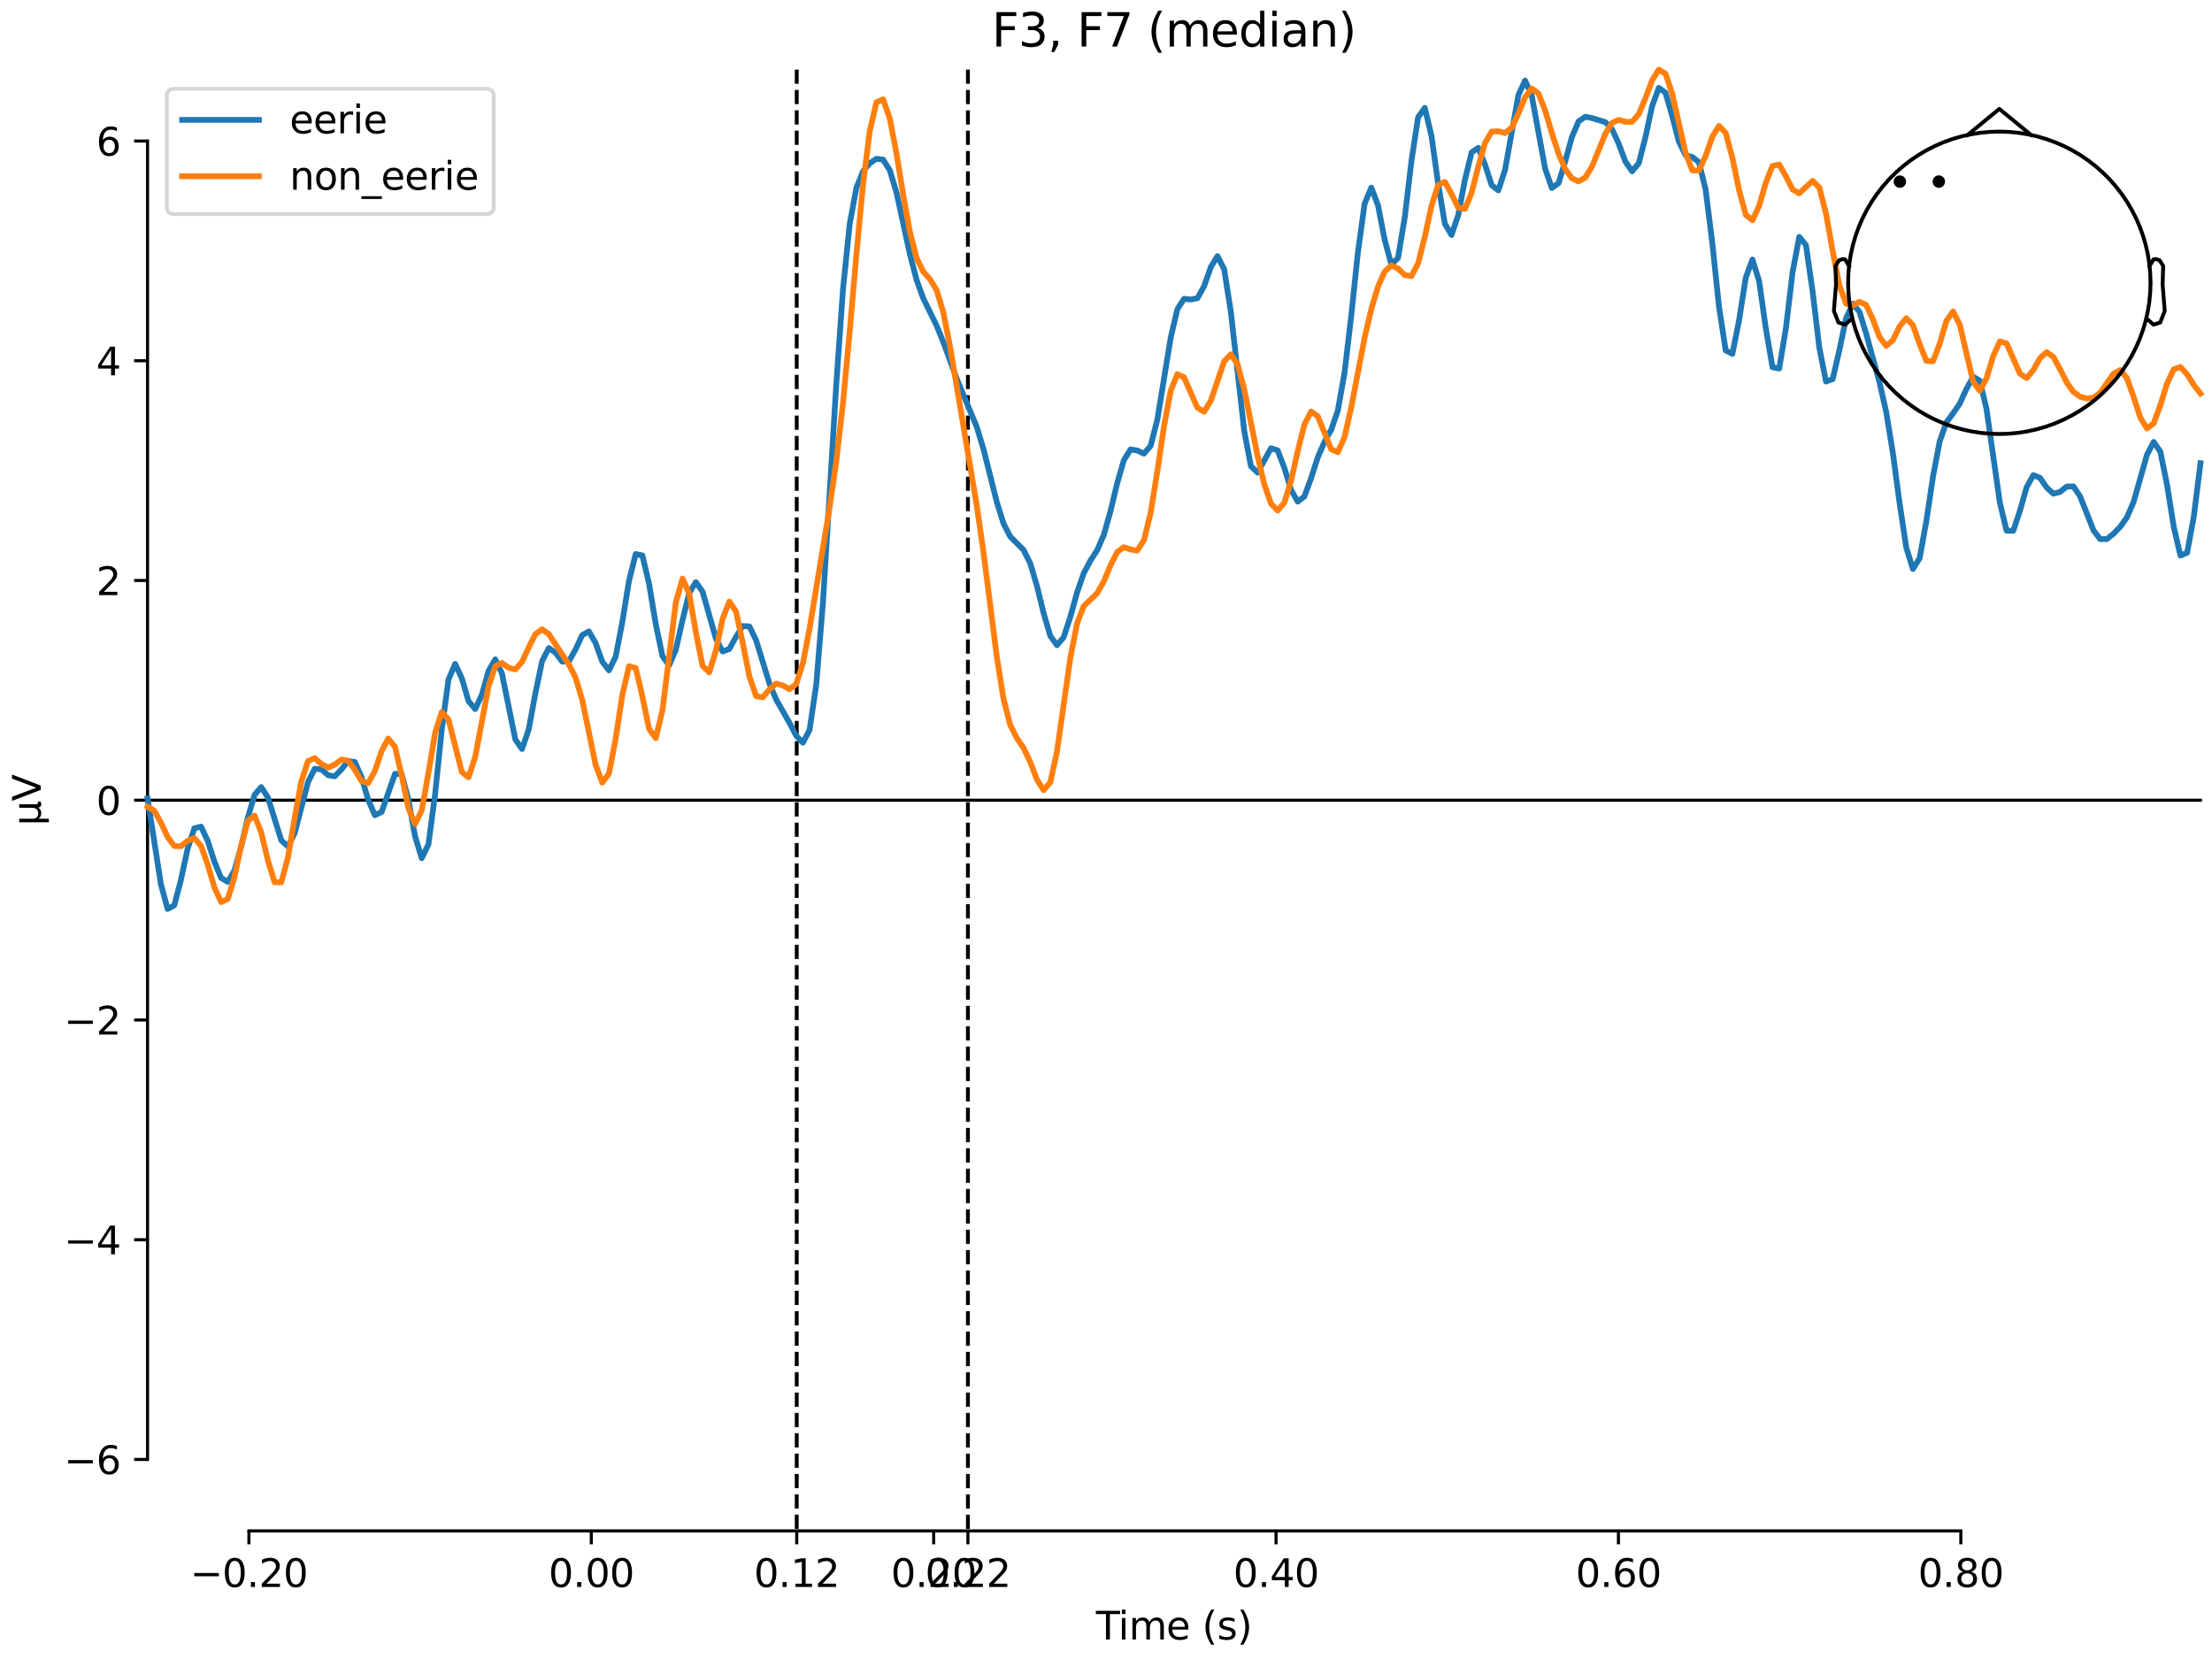 <?xml version="1.0" encoding="utf-8" standalone="no"?>
<!DOCTYPE svg PUBLIC "-//W3C//DTD SVG 1.1//EN"
  "http://www.w3.org/Graphics/SVG/1.1/DTD/svg11.dtd">
<svg xmlns:xlink="http://www.w3.org/1999/xlink" width="576pt" height="432pt" viewBox="0 0 576 432" xmlns="http://www.w3.org/2000/svg" version="1.1">
 <defs>
  <style type="text/css">*{stroke-linejoin: round; stroke-linecap: butt}</style>
 </defs>
 <g id="figure_1">
  <g id="patch_1">
   <path d="M 0 432 
L 576 432 
L 576 0 
L 0 0 
z
" style="fill: #ffffff"/>
  </g>
  <g id="axes_1">
   <g id="patch_2">
    <path d="M 38.421 398.644 
L 573 398.644 
L 573 18.118 
L 38.421 18.118 
L 38.421 398.644 
z
" style="fill: none; opacity: 0"/>
   </g>
   <g id="patch_3">
    <path d="M 38.421 380.039 
L 38.421 36.723 
" style="fill: none; stroke: #000000; stroke-width: 0.8; stroke-linejoin: miter; stroke-linecap: square"/>
   </g>
   <g id="LineCollection_1">
    <path d="M 207.466 18.118 
L 207.466 398.644 
" clip-path="url(#p37c065447e)" style="fill: none; stroke-dasharray: 3.7,1.6; stroke-dashoffset: 0; stroke: #000000"/>
    <path d="M 252.043 18.118 
L 252.043 398.644 
" clip-path="url(#p37c065447e)" style="fill: none; stroke-dasharray: 3.7,1.6; stroke-dashoffset: 0; stroke: #000000"/>
   </g>
   <g id="matplotlib.axis_1">
    <g id="xtick_1">
     <g id="line2d_1">
      <defs>
       <path id="mc65ab3ef5a" d="M 0 0 
L 0 3.5 
" style="stroke: #000000; stroke-width: 0.8"/>
      </defs>
      <g>
       <use xlink:href="#mc65ab3ef5a" x="64.819" y="398.644" style="stroke: #000000; stroke-width: 0.8"/>
      </g>
     </g>
     <g id="text_1">
      <!-- −0.20 -->
      <g transform="translate(49.496 413.242) scale(0.1 -0.1)">
       <defs>
        <path id="DejaVuSans-2212" d="M 678 2272 
L 4684 2272 
L 4684 1741 
L 678 1741 
L 678 2272 
z
" transform="scale(0.016)"/>
        <path id="DejaVuSans-30" d="M 2034 4250 
Q 1547 4250 1301 3770 
Q 1056 3291 1056 2328 
Q 1056 1369 1301 889 
Q 1547 409 2034 409 
Q 2525 409 2770 889 
Q 3016 1369 3016 2328 
Q 3016 3291 2770 3770 
Q 2525 4250 2034 4250 
z
M 2034 4750 
Q 2819 4750 3233 4129 
Q 3647 3509 3647 2328 
Q 3647 1150 3233 529 
Q 2819 -91 2034 -91 
Q 1250 -91 836 529 
Q 422 1150 422 2328 
Q 422 3509 836 4129 
Q 1250 4750 2034 4750 
z
" transform="scale(0.016)"/>
        <path id="DejaVuSans-2e" d="M 684 794 
L 1344 794 
L 1344 0 
L 684 0 
L 684 794 
z
" transform="scale(0.016)"/>
        <path id="DejaVuSans-32" d="M 1228 531 
L 3431 531 
L 3431 0 
L 469 0 
L 469 531 
Q 828 903 1448 1529 
Q 2069 2156 2228 2338 
Q 2531 2678 2651 2914 
Q 2772 3150 2772 3378 
Q 2772 3750 2511 3984 
Q 2250 4219 1831 4219 
Q 1534 4219 1204 4116 
Q 875 4013 500 3803 
L 500 4441 
Q 881 4594 1212 4672 
Q 1544 4750 1819 4750 
Q 2544 4750 2975 4387 
Q 3406 4025 3406 3419 
Q 3406 3131 3298 2873 
Q 3191 2616 2906 2266 
Q 2828 2175 2409 1742 
Q 1991 1309 1228 531 
z
" transform="scale(0.016)"/>
       </defs>
       <use xlink:href="#DejaVuSans-2212"/>
       <use xlink:href="#DejaVuSans-30" transform="translate(83.789 0)"/>
       <use xlink:href="#DejaVuSans-2e" transform="translate(147.412 0)"/>
       <use xlink:href="#DejaVuSans-32" transform="translate(179.199 0)"/>
       <use xlink:href="#DejaVuSans-30" transform="translate(242.822 0)"/>
      </g>
     </g>
    </g>
    <g id="xtick_2">
     <g id="line2d_2">
      <g>
       <use xlink:href="#mc65ab3ef5a" x="153.973" y="398.644" style="stroke: #000000; stroke-width: 0.8"/>
      </g>
     </g>
     <g id="text_2">
      <!-- 0.00 -->
      <g transform="translate(142.84 413.242) scale(0.1 -0.1)">
       <use xlink:href="#DejaVuSans-30"/>
       <use xlink:href="#DejaVuSans-2e" transform="translate(63.623 0)"/>
       <use xlink:href="#DejaVuSans-30" transform="translate(95.41 0)"/>
       <use xlink:href="#DejaVuSans-30" transform="translate(159.033 0)"/>
      </g>
     </g>
    </g>
    <g id="xtick_3">
     <g id="line2d_3">
      <g>
       <use xlink:href="#mc65ab3ef5a" x="207.466" y="398.644" style="stroke: #000000; stroke-width: 0.8"/>
      </g>
     </g>
     <g id="text_3">
      <!-- 0.12 -->
      <g transform="translate(196.333 413.242) scale(0.1 -0.1)">
       <defs>
        <path id="DejaVuSans-31" d="M 794 531 
L 1825 531 
L 1825 4091 
L 703 3866 
L 703 4441 
L 1819 4666 
L 2450 4666 
L 2450 531 
L 3481 531 
L 3481 0 
L 794 0 
L 794 531 
z
" transform="scale(0.016)"/>
       </defs>
       <use xlink:href="#DejaVuSans-30"/>
       <use xlink:href="#DejaVuSans-2e" transform="translate(63.623 0)"/>
       <use xlink:href="#DejaVuSans-31" transform="translate(95.41 0)"/>
       <use xlink:href="#DejaVuSans-32" transform="translate(159.033 0)"/>
      </g>
     </g>
    </g>
    <g id="xtick_4">
     <g id="line2d_4">
      <g>
       <use xlink:href="#mc65ab3ef5a" x="243.128" y="398.644" style="stroke: #000000; stroke-width: 0.8"/>
      </g>
     </g>
     <g id="text_4">
      <!-- 0.20 -->
      <g transform="translate(231.995 413.242) scale(0.1 -0.1)">
       <use xlink:href="#DejaVuSans-30"/>
       <use xlink:href="#DejaVuSans-2e" transform="translate(63.623 0)"/>
       <use xlink:href="#DejaVuSans-32" transform="translate(95.41 0)"/>
       <use xlink:href="#DejaVuSans-30" transform="translate(159.033 0)"/>
      </g>
     </g>
    </g>
    <g id="xtick_5">
     <g id="line2d_5">
      <g>
       <use xlink:href="#mc65ab3ef5a" x="252.043" y="398.644" style="stroke: #000000; stroke-width: 0.8"/>
      </g>
     </g>
     <g id="text_5">
      <!-- 0.22 -->
      <g transform="translate(240.91 413.242) scale(0.1 -0.1)">
       <use xlink:href="#DejaVuSans-30"/>
       <use xlink:href="#DejaVuSans-2e" transform="translate(63.623 0)"/>
       <use xlink:href="#DejaVuSans-32" transform="translate(95.41 0)"/>
       <use xlink:href="#DejaVuSans-32" transform="translate(159.033 0)"/>
      </g>
     </g>
    </g>
    <g id="xtick_6">
     <g id="line2d_6">
      <g>
       <use xlink:href="#mc65ab3ef5a" x="332.282" y="398.644" style="stroke: #000000; stroke-width: 0.8"/>
      </g>
     </g>
     <g id="text_6">
      <!-- 0.40 -->
      <g transform="translate(321.15 413.242) scale(0.1 -0.1)">
       <defs>
        <path id="DejaVuSans-34" d="M 2419 4116 
L 825 1625 
L 2419 1625 
L 2419 4116 
z
M 2253 4666 
L 3047 4666 
L 3047 1625 
L 3713 1625 
L 3713 1100 
L 3047 1100 
L 3047 0 
L 2419 0 
L 2419 1100 
L 313 1100 
L 313 1709 
L 2253 4666 
z
" transform="scale(0.016)"/>
       </defs>
       <use xlink:href="#DejaVuSans-30"/>
       <use xlink:href="#DejaVuSans-2e" transform="translate(63.623 0)"/>
       <use xlink:href="#DejaVuSans-34" transform="translate(95.41 0)"/>
       <use xlink:href="#DejaVuSans-30" transform="translate(159.033 0)"/>
      </g>
     </g>
    </g>
    <g id="xtick_7">
     <g id="line2d_7">
      <g>
       <use xlink:href="#mc65ab3ef5a" x="421.437" y="398.644" style="stroke: #000000; stroke-width: 0.8"/>
      </g>
     </g>
     <g id="text_7">
      <!-- 0.60 -->
      <g transform="translate(410.304 413.242) scale(0.1 -0.1)">
       <defs>
        <path id="DejaVuSans-36" d="M 2113 2584 
Q 1688 2584 1439 2293 
Q 1191 2003 1191 1497 
Q 1191 994 1439 701 
Q 1688 409 2113 409 
Q 2538 409 2786 701 
Q 3034 994 3034 1497 
Q 3034 2003 2786 2293 
Q 2538 2584 2113 2584 
z
M 3366 4563 
L 3366 3988 
Q 3128 4100 2886 4159 
Q 2644 4219 2406 4219 
Q 1781 4219 1451 3797 
Q 1122 3375 1075 2522 
Q 1259 2794 1537 2939 
Q 1816 3084 2150 3084 
Q 2853 3084 3261 2657 
Q 3669 2231 3669 1497 
Q 3669 778 3244 343 
Q 2819 -91 2113 -91 
Q 1303 -91 875 529 
Q 447 1150 447 2328 
Q 447 3434 972 4092 
Q 1497 4750 2381 4750 
Q 2619 4750 2861 4703 
Q 3103 4656 3366 4563 
z
" transform="scale(0.016)"/>
       </defs>
       <use xlink:href="#DejaVuSans-30"/>
       <use xlink:href="#DejaVuSans-2e" transform="translate(63.623 0)"/>
       <use xlink:href="#DejaVuSans-36" transform="translate(95.41 0)"/>
       <use xlink:href="#DejaVuSans-30" transform="translate(159.033 0)"/>
      </g>
     </g>
    </g>
    <g id="xtick_8">
     <g id="line2d_8">
      <g>
       <use xlink:href="#mc65ab3ef5a" x="510.592" y="398.644" style="stroke: #000000; stroke-width: 0.8"/>
      </g>
     </g>
     <g id="text_8">
      <!-- 0.80 -->
      <g transform="translate(499.459 413.242) scale(0.1 -0.1)">
       <defs>
        <path id="DejaVuSans-38" d="M 2034 2216 
Q 1584 2216 1326 1975 
Q 1069 1734 1069 1313 
Q 1069 891 1326 650 
Q 1584 409 2034 409 
Q 2484 409 2743 651 
Q 3003 894 3003 1313 
Q 3003 1734 2745 1975 
Q 2488 2216 2034 2216 
z
M 1403 2484 
Q 997 2584 770 2862 
Q 544 3141 544 3541 
Q 544 4100 942 4425 
Q 1341 4750 2034 4750 
Q 2731 4750 3128 4425 
Q 3525 4100 3525 3541 
Q 3525 3141 3298 2862 
Q 3072 2584 2669 2484 
Q 3125 2378 3379 2068 
Q 3634 1759 3634 1313 
Q 3634 634 3220 271 
Q 2806 -91 2034 -91 
Q 1263 -91 848 271 
Q 434 634 434 1313 
Q 434 1759 690 2068 
Q 947 2378 1403 2484 
z
M 1172 3481 
Q 1172 3119 1398 2916 
Q 1625 2713 2034 2713 
Q 2441 2713 2670 2916 
Q 2900 3119 2900 3481 
Q 2900 3844 2670 4047 
Q 2441 4250 2034 4250 
Q 1625 4250 1398 4047 
Q 1172 3844 1172 3481 
z
" transform="scale(0.016)"/>
       </defs>
       <use xlink:href="#DejaVuSans-30"/>
       <use xlink:href="#DejaVuSans-2e" transform="translate(63.623 0)"/>
       <use xlink:href="#DejaVuSans-38" transform="translate(95.41 0)"/>
       <use xlink:href="#DejaVuSans-30" transform="translate(159.033 0)"/>
      </g>
     </g>
    </g>
    <g id="text_9">
     <!-- Time (s) -->
     <g transform="translate(285.381 426.92) scale(0.1 -0.1)">
      <defs>
       <path id="DejaVuSans-54" d="M -19 4666 
L 3928 4666 
L 3928 4134 
L 2272 4134 
L 2272 0 
L 1638 0 
L 1638 4134 
L -19 4134 
L -19 4666 
z
" transform="scale(0.016)"/>
       <path id="DejaVuSans-69" d="M 603 3500 
L 1178 3500 
L 1178 0 
L 603 0 
L 603 3500 
z
M 603 4863 
L 1178 4863 
L 1178 4134 
L 603 4134 
L 603 4863 
z
" transform="scale(0.016)"/>
       <path id="DejaVuSans-6d" d="M 3328 2828 
Q 3544 3216 3844 3400 
Q 4144 3584 4550 3584 
Q 5097 3584 5394 3201 
Q 5691 2819 5691 2113 
L 5691 0 
L 5113 0 
L 5113 2094 
Q 5113 2597 4934 2840 
Q 4756 3084 4391 3084 
Q 3944 3084 3684 2787 
Q 3425 2491 3425 1978 
L 3425 0 
L 2847 0 
L 2847 2094 
Q 2847 2600 2669 2842 
Q 2491 3084 2119 3084 
Q 1678 3084 1418 2786 
Q 1159 2488 1159 1978 
L 1159 0 
L 581 0 
L 581 3500 
L 1159 3500 
L 1159 2956 
Q 1356 3278 1631 3431 
Q 1906 3584 2284 3584 
Q 2666 3584 2933 3390 
Q 3200 3197 3328 2828 
z
" transform="scale(0.016)"/>
       <path id="DejaVuSans-65" d="M 3597 1894 
L 3597 1613 
L 953 1613 
Q 991 1019 1311 708 
Q 1631 397 2203 397 
Q 2534 397 2845 478 
Q 3156 559 3463 722 
L 3463 178 
Q 3153 47 2828 -22 
Q 2503 -91 2169 -91 
Q 1331 -91 842 396 
Q 353 884 353 1716 
Q 353 2575 817 3079 
Q 1281 3584 2069 3584 
Q 2775 3584 3186 3129 
Q 3597 2675 3597 1894 
z
M 3022 2063 
Q 3016 2534 2758 2815 
Q 2500 3097 2075 3097 
Q 1594 3097 1305 2825 
Q 1016 2553 972 2059 
L 3022 2063 
z
" transform="scale(0.016)"/>
       <path id="DejaVuSans-20" transform="scale(0.016)"/>
       <path id="DejaVuSans-28" d="M 1984 4856 
Q 1566 4138 1362 3434 
Q 1159 2731 1159 2009 
Q 1159 1288 1364 580 
Q 1569 -128 1984 -844 
L 1484 -844 
Q 1016 -109 783 600 
Q 550 1309 550 2009 
Q 550 2706 781 3412 
Q 1013 4119 1484 4856 
L 1984 4856 
z
" transform="scale(0.016)"/>
       <path id="DejaVuSans-73" d="M 2834 3397 
L 2834 2853 
Q 2591 2978 2328 3040 
Q 2066 3103 1784 3103 
Q 1356 3103 1142 2972 
Q 928 2841 928 2578 
Q 928 2378 1081 2264 
Q 1234 2150 1697 2047 
L 1894 2003 
Q 2506 1872 2764 1633 
Q 3022 1394 3022 966 
Q 3022 478 2636 193 
Q 2250 -91 1575 -91 
Q 1294 -91 989 -36 
Q 684 19 347 128 
L 347 722 
Q 666 556 975 473 
Q 1284 391 1588 391 
Q 1994 391 2212 530 
Q 2431 669 2431 922 
Q 2431 1156 2273 1281 
Q 2116 1406 1581 1522 
L 1381 1569 
Q 847 1681 609 1914 
Q 372 2147 372 2553 
Q 372 3047 722 3315 
Q 1072 3584 1716 3584 
Q 2034 3584 2315 3537 
Q 2597 3491 2834 3397 
z
" transform="scale(0.016)"/>
       <path id="DejaVuSans-29" d="M 513 4856 
L 1013 4856 
Q 1481 4119 1714 3412 
Q 1947 2706 1947 2009 
Q 1947 1309 1714 600 
Q 1481 -109 1013 -844 
L 513 -844 
Q 928 -128 1133 580 
Q 1338 1288 1338 2009 
Q 1338 2731 1133 3434 
Q 928 4138 513 4856 
z
" transform="scale(0.016)"/>
      </defs>
      <use xlink:href="#DejaVuSans-54"/>
      <use xlink:href="#DejaVuSans-69" transform="translate(57.959 0)"/>
      <use xlink:href="#DejaVuSans-6d" transform="translate(85.742 0)"/>
      <use xlink:href="#DejaVuSans-65" transform="translate(183.154 0)"/>
      <use xlink:href="#DejaVuSans-20" transform="translate(244.678 0)"/>
      <use xlink:href="#DejaVuSans-28" transform="translate(276.465 0)"/>
      <use xlink:href="#DejaVuSans-73" transform="translate(315.479 0)"/>
      <use xlink:href="#DejaVuSans-29" transform="translate(367.578 0)"/>
     </g>
    </g>
   </g>
   <g id="matplotlib.axis_2">
    <g id="ytick_1">
     <g id="line2d_9">
      <defs>
       <path id="m8b111d3a81" d="M 0 0 
L -3.5 0 
" style="stroke: #000000; stroke-width: 0.8"/>
      </defs>
      <g>
       <use xlink:href="#m8b111d3a81" x="38.421" y="380.039" style="stroke: #000000; stroke-width: 0.8"/>
      </g>
     </g>
     <g id="text_10">
      <!-- −6 -->
      <g transform="translate(16.678 383.838) scale(0.1 -0.1)">
       <use xlink:href="#DejaVuSans-2212"/>
       <use xlink:href="#DejaVuSans-36" transform="translate(83.789 0)"/>
      </g>
     </g>
    </g>
    <g id="ytick_2">
     <g id="line2d_10">
      <g>
       <use xlink:href="#m8b111d3a81" x="38.421" y="322.82" style="stroke: #000000; stroke-width: 0.8"/>
      </g>
     </g>
     <g id="text_11">
      <!-- −4 -->
      <g transform="translate(16.678 326.619) scale(0.1 -0.1)">
       <use xlink:href="#DejaVuSans-2212"/>
       <use xlink:href="#DejaVuSans-34" transform="translate(83.789 0)"/>
      </g>
     </g>
    </g>
    <g id="ytick_3">
     <g id="line2d_11">
      <g>
       <use xlink:href="#m8b111d3a81" x="38.421" y="265.6" style="stroke: #000000; stroke-width: 0.8"/>
      </g>
     </g>
     <g id="text_12">
      <!-- −2 -->
      <g transform="translate(16.678 269.4) scale(0.1 -0.1)">
       <use xlink:href="#DejaVuSans-2212"/>
       <use xlink:href="#DejaVuSans-32" transform="translate(83.789 0)"/>
      </g>
     </g>
    </g>
    <g id="ytick_4">
     <g id="line2d_12">
      <g>
       <use xlink:href="#m8b111d3a81" x="38.421" y="208.381" style="stroke: #000000; stroke-width: 0.8"/>
      </g>
     </g>
     <g id="text_13">
      <!-- 0 -->
      <g transform="translate(25.058 212.18) scale(0.1 -0.1)">
       <use xlink:href="#DejaVuSans-30"/>
      </g>
     </g>
    </g>
    <g id="ytick_5">
     <g id="line2d_13">
      <g>
       <use xlink:href="#m8b111d3a81" x="38.421" y="151.162" style="stroke: #000000; stroke-width: 0.8"/>
      </g>
     </g>
     <g id="text_14">
      <!-- 2 -->
      <g transform="translate(25.058 154.961) scale(0.1 -0.1)">
       <use xlink:href="#DejaVuSans-32"/>
      </g>
     </g>
    </g>
    <g id="ytick_6">
     <g id="line2d_14">
      <g>
       <use xlink:href="#m8b111d3a81" x="38.421" y="93.942" style="stroke: #000000; stroke-width: 0.8"/>
      </g>
     </g>
     <g id="text_15">
      <!-- 4 -->
      <g transform="translate(25.058 97.741) scale(0.1 -0.1)">
       <use xlink:href="#DejaVuSans-34"/>
      </g>
     </g>
    </g>
    <g id="ytick_7">
     <g id="line2d_15">
      <g>
       <use xlink:href="#m8b111d3a81" x="38.421" y="36.723" style="stroke: #000000; stroke-width: 0.8"/>
      </g>
     </g>
     <g id="text_16">
      <!-- 6 -->
      <g transform="translate(25.058 40.522) scale(0.1 -0.1)">
       <use xlink:href="#DejaVuSans-36"/>
      </g>
     </g>
    </g>
    <g id="text_17">
     <!-- µV -->
     <g transform="translate(10.599 214.982) rotate(-90) scale(0.1 -0.1)">
      <defs>
       <path id="DejaVuSans-b5" d="M 544 -1331 
L 544 3500 
L 1119 3500 
L 1119 1325 
Q 1119 872 1334 640 
Q 1550 409 1972 409 
Q 2434 409 2667 671 
Q 2900 934 2900 1459 
L 2900 3500 
L 3475 3500 
L 3475 806 
Q 3475 619 3529 530 
Q 3584 441 3700 441 
Q 3728 441 3778 458 
Q 3828 475 3916 513 
L 3916 50 
Q 3788 -22 3673 -56 
Q 3559 -91 3450 -91 
Q 3234 -91 3106 31 
Q 2978 153 2931 403 
Q 2775 156 2548 32 
Q 2322 -91 2016 -91 
Q 1697 -91 1473 31 
Q 1250 153 1119 397 
L 1119 -1331 
L 544 -1331 
z
" transform="scale(0.016)"/>
       <path id="DejaVuSans-56" d="M 1831 0 
L 50 4666 
L 709 4666 
L 2188 738 
L 3669 4666 
L 4325 4666 
L 2547 0 
L 1831 0 
z
" transform="scale(0.016)"/>
      </defs>
      <use xlink:href="#DejaVuSans-b5"/>
      <use xlink:href="#DejaVuSans-56" transform="translate(63.623 0)"/>
     </g>
    </g>
   </g>
   <g id="patch_4">
    <path d="M 64.819 398.644 
L 510.592 398.644 
" style="fill: none; stroke: #000000; stroke-width: 0.8; stroke-linejoin: miter; stroke-linecap: square"/>
   </g>
   <g id="patch_5">
    <path d="M 38.421 208.381 
L 573 208.381 
" style="fill: none; stroke: #000000; stroke-width: 0.8; stroke-linejoin: miter; stroke-linecap: square"/>
   </g>
   <g id="text_18">
    <!-- F3, F7 (median) -->
    <g transform="translate(258.279 12.118) scale(0.12 -0.12)">
     <defs>
      <path id="DejaVuSans-46" d="M 628 4666 
L 3309 4666 
L 3309 4134 
L 1259 4134 
L 1259 2759 
L 3109 2759 
L 3109 2228 
L 1259 2228 
L 1259 0 
L 628 0 
L 628 4666 
z
" transform="scale(0.016)"/>
      <path id="DejaVuSans-33" d="M 2597 2516 
Q 3050 2419 3304 2112 
Q 3559 1806 3559 1356 
Q 3559 666 3084 287 
Q 2609 -91 1734 -91 
Q 1441 -91 1130 -33 
Q 819 25 488 141 
L 488 750 
Q 750 597 1062 519 
Q 1375 441 1716 441 
Q 2309 441 2620 675 
Q 2931 909 2931 1356 
Q 2931 1769 2642 2001 
Q 2353 2234 1838 2234 
L 1294 2234 
L 1294 2753 
L 1863 2753 
Q 2328 2753 2575 2939 
Q 2822 3125 2822 3475 
Q 2822 3834 2567 4026 
Q 2313 4219 1838 4219 
Q 1578 4219 1281 4162 
Q 984 4106 628 3988 
L 628 4550 
Q 988 4650 1302 4700 
Q 1616 4750 1894 4750 
Q 2613 4750 3031 4423 
Q 3450 4097 3450 3541 
Q 3450 3153 3228 2886 
Q 3006 2619 2597 2516 
z
" transform="scale(0.016)"/>
      <path id="DejaVuSans-2c" d="M 750 794 
L 1409 794 
L 1409 256 
L 897 -744 
L 494 -744 
L 750 256 
L 750 794 
z
" transform="scale(0.016)"/>
      <path id="DejaVuSans-37" d="M 525 4666 
L 3525 4666 
L 3525 4397 
L 1831 0 
L 1172 0 
L 2766 4134 
L 525 4134 
L 525 4666 
z
" transform="scale(0.016)"/>
      <path id="DejaVuSans-64" d="M 2906 2969 
L 2906 4863 
L 3481 4863 
L 3481 0 
L 2906 0 
L 2906 525 
Q 2725 213 2448 61 
Q 2172 -91 1784 -91 
Q 1150 -91 751 415 
Q 353 922 353 1747 
Q 353 2572 751 3078 
Q 1150 3584 1784 3584 
Q 2172 3584 2448 3432 
Q 2725 3281 2906 2969 
z
M 947 1747 
Q 947 1113 1208 752 
Q 1469 391 1925 391 
Q 2381 391 2643 752 
Q 2906 1113 2906 1747 
Q 2906 2381 2643 2742 
Q 2381 3103 1925 3103 
Q 1469 3103 1208 2742 
Q 947 2381 947 1747 
z
" transform="scale(0.016)"/>
      <path id="DejaVuSans-61" d="M 2194 1759 
Q 1497 1759 1228 1600 
Q 959 1441 959 1056 
Q 959 750 1161 570 
Q 1363 391 1709 391 
Q 2188 391 2477 730 
Q 2766 1069 2766 1631 
L 2766 1759 
L 2194 1759 
z
M 3341 1997 
L 3341 0 
L 2766 0 
L 2766 531 
Q 2569 213 2275 61 
Q 1981 -91 1556 -91 
Q 1019 -91 701 211 
Q 384 513 384 1019 
Q 384 1609 779 1909 
Q 1175 2209 1959 2209 
L 2766 2209 
L 2766 2266 
Q 2766 2663 2505 2880 
Q 2244 3097 1772 3097 
Q 1472 3097 1187 3025 
Q 903 2953 641 2809 
L 641 3341 
Q 956 3463 1253 3523 
Q 1550 3584 1831 3584 
Q 2591 3584 2966 3190 
Q 3341 2797 3341 1997 
z
" transform="scale(0.016)"/>
      <path id="DejaVuSans-6e" d="M 3513 2113 
L 3513 0 
L 2938 0 
L 2938 2094 
Q 2938 2591 2744 2837 
Q 2550 3084 2163 3084 
Q 1697 3084 1428 2787 
Q 1159 2491 1159 1978 
L 1159 0 
L 581 0 
L 581 3500 
L 1159 3500 
L 1159 2956 
Q 1366 3272 1645 3428 
Q 1925 3584 2291 3584 
Q 2894 3584 3203 3211 
Q 3513 2838 3513 2113 
z
" transform="scale(0.016)"/>
     </defs>
     <use xlink:href="#DejaVuSans-46"/>
     <use xlink:href="#DejaVuSans-33" transform="translate(57.52 0)"/>
     <use xlink:href="#DejaVuSans-2c" transform="translate(121.143 0)"/>
     <use xlink:href="#DejaVuSans-20" transform="translate(152.93 0)"/>
     <use xlink:href="#DejaVuSans-46" transform="translate(184.717 0)"/>
     <use xlink:href="#DejaVuSans-37" transform="translate(242.236 0)"/>
     <use xlink:href="#DejaVuSans-20" transform="translate(305.859 0)"/>
     <use xlink:href="#DejaVuSans-28" transform="translate(337.646 0)"/>
     <use xlink:href="#DejaVuSans-6d" transform="translate(376.66 0)"/>
     <use xlink:href="#DejaVuSans-65" transform="translate(474.072 0)"/>
     <use xlink:href="#DejaVuSans-64" transform="translate(535.596 0)"/>
     <use xlink:href="#DejaVuSans-69" transform="translate(599.072 0)"/>
     <use xlink:href="#DejaVuSans-61" transform="translate(626.855 0)"/>
     <use xlink:href="#DejaVuSans-6e" transform="translate(688.135 0)"/>
     <use xlink:href="#DejaVuSans-29" transform="translate(751.514 0)"/>
    </g>
   </g>
   <g id="legend_1">
    <g id="patch_6">
     <path d="M 45.421 55.753 
L 126.563 55.753 
Q 128.563 55.753 128.563 53.753 
L 128.563 25.118 
Q 128.563 23.118 126.563 23.118 
L 45.421 23.118 
Q 43.421 23.118 43.421 25.118 
L 43.421 53.753 
Q 43.421 55.753 45.421 55.753 
z
" style="fill: #ffffff; opacity: 0.8; stroke: #cccccc; stroke-linejoin: miter"/>
    </g>
    <g id="line2d_16">
     <path d="M 47.421 31.217 
L 57.421 31.217 
L 67.421 31.217 
" style="fill: none; stroke: #1f77b4; stroke-width: 1.5; stroke-linecap: square"/>
    </g>
    <g id="text_19">
     <!-- eerie -->
     <g transform="translate(75.421 34.717) scale(0.1 -0.1)">
      <defs>
       <path id="DejaVuSans-72" d="M 2631 2963 
Q 2534 3019 2420 3045 
Q 2306 3072 2169 3072 
Q 1681 3072 1420 2755 
Q 1159 2438 1159 1844 
L 1159 0 
L 581 0 
L 581 3500 
L 1159 3500 
L 1159 2956 
Q 1341 3275 1631 3429 
Q 1922 3584 2338 3584 
Q 2397 3584 2469 3576 
Q 2541 3569 2628 3553 
L 2631 2963 
z
" transform="scale(0.016)"/>
      </defs>
      <use xlink:href="#DejaVuSans-65"/>
      <use xlink:href="#DejaVuSans-65" transform="translate(61.523 0)"/>
      <use xlink:href="#DejaVuSans-72" transform="translate(123.047 0)"/>
      <use xlink:href="#DejaVuSans-69" transform="translate(164.16 0)"/>
      <use xlink:href="#DejaVuSans-65" transform="translate(191.943 0)"/>
     </g>
    </g>
    <g id="line2d_17">
     <path d="M 47.421 45.895 
L 57.421 45.895 
L 67.421 45.895 
" style="fill: none; stroke: #ff7f0e; stroke-width: 1.5; stroke-linecap: square"/>
    </g>
    <g id="text_20">
     <!-- non_eerie -->
     <g transform="translate(75.421 49.395) scale(0.1 -0.1)">
      <defs>
       <path id="DejaVuSans-6f" d="M 1959 3097 
Q 1497 3097 1228 2736 
Q 959 2375 959 1747 
Q 959 1119 1226 758 
Q 1494 397 1959 397 
Q 2419 397 2687 759 
Q 2956 1122 2956 1747 
Q 2956 2369 2687 2733 
Q 2419 3097 1959 3097 
z
M 1959 3584 
Q 2709 3584 3137 3096 
Q 3566 2609 3566 1747 
Q 3566 888 3137 398 
Q 2709 -91 1959 -91 
Q 1206 -91 779 398 
Q 353 888 353 1747 
Q 353 2609 779 3096 
Q 1206 3584 1959 3584 
z
" transform="scale(0.016)"/>
       <path id="DejaVuSans-5f" d="M 3263 -1063 
L 3263 -1509 
L -63 -1509 
L -63 -1063 
L 3263 -1063 
z
" transform="scale(0.016)"/>
      </defs>
      <use xlink:href="#DejaVuSans-6e"/>
      <use xlink:href="#DejaVuSans-6f" transform="translate(63.379 0)"/>
      <use xlink:href="#DejaVuSans-6e" transform="translate(124.561 0)"/>
      <use xlink:href="#DejaVuSans-5f" transform="translate(187.939 0)"/>
      <use xlink:href="#DejaVuSans-65" transform="translate(237.939 0)"/>
      <use xlink:href="#DejaVuSans-65" transform="translate(299.463 0)"/>
      <use xlink:href="#DejaVuSans-72" transform="translate(360.986 0)"/>
      <use xlink:href="#DejaVuSans-69" transform="translate(402.1 0)"/>
      <use xlink:href="#DejaVuSans-65" transform="translate(429.883 0)"/>
     </g>
    </g>
   </g>
   <g id="line2d_18">
    <path d="M 38.421 207.903 
L 41.903 230.251 
L 43.644 236.698 
L 45.386 235.739 
L 47.127 229.072 
L 48.868 220.961 
L 50.61 215.676 
L 52.351 215.253 
L 54.092 218.981 
L 55.834 224.38 
L 57.575 228.621 
L 59.316 229.644 
L 61.057 226.681 
L 62.799 220.436 
L 64.54 212.94 
L 66.281 206.966 
L 68.023 204.955 
L 69.764 207.656 
L 73.247 218.828 
L 74.988 220.428 
L 76.729 216.98 
L 80.212 203.622 
L 81.953 200.2 
L 83.694 200.319 
L 85.436 201.859 
L 87.177 202.15 
L 88.918 200.339 
L 90.66 198.16 
L 92.401 198.413 
L 94.142 202.393 
L 95.883 208.297 
L 97.625 212.282 
L 99.366 211.436 
L 102.849 201.512 
L 104.59 201.562 
L 106.331 208.151 
L 108.073 217.723 
L 109.814 223.472 
L 111.555 219.911 
L 113.296 206.865 
L 115.038 189.947 
L 116.779 176.966 
L 118.52 172.869 
L 120.262 176.65 
L 122.003 182.58 
L 123.744 184.631 
L 125.486 180.896 
L 127.227 174.691 
L 128.968 171.698 
L 130.709 175.378 
L 134.192 192.569 
L 135.933 195.036 
L 137.675 189.942 
L 139.416 180.505 
L 141.157 172.179 
L 142.899 168.748 
L 144.64 169.938 
L 146.381 172.276 
L 148.122 172.251 
L 149.864 169.128 
L 151.605 165.385 
L 153.346 164.415 
L 155.088 167.452 
L 156.829 172.273 
L 158.57 174.557 
L 160.312 171.027 
L 162.053 161.936 
L 163.794 151.234 
L 165.535 144.275 
L 167.277 144.644 
L 169.018 152.039 
L 170.759 162.532 
L 172.501 170.861 
L 174.242 173.243 
L 175.983 169.198 
L 177.725 161.488 
L 179.466 154.422 
L 181.207 151.589 
L 182.948 154.068 
L 186.431 166.335 
L 188.172 169.646 
L 189.914 168.991 
L 191.655 165.824 
L 193.396 163.031 
L 195.138 163.113 
L 196.879 166.687 
L 200.361 177.964 
L 202.103 182.141 
L 205.585 188.243 
L 207.327 191.576 
L 209.068 193.389 
L 210.809 190.088 
L 212.551 178.257 
L 214.292 157.003 
L 217.774 99.972 
L 219.516 75.3 
L 221.257 58.335 
L 222.998 48.946 
L 224.74 44.597 
L 226.481 42.502 
L 228.222 41.348 
L 229.964 41.57 
L 231.705 44.337 
L 233.446 50.132 
L 236.929 66.166 
L 238.67 72.88 
L 240.411 77.664 
L 243.894 84.807 
L 245.635 89.078 
L 249.118 98.608 
L 254.342 111.157 
L 256.083 116.896 
L 259.566 130.734 
L 261.307 136.307 
L 263.048 139.702 
L 266.531 143.202 
L 268.272 146.699 
L 270.013 152.563 
L 271.755 159.663 
L 273.496 165.603 
L 275.237 168.003 
L 276.979 165.955 
L 278.72 160.587 
L 280.461 154.309 
L 282.203 149.265 
L 283.944 145.991 
L 285.685 143.289 
L 287.427 139.287 
L 289.168 133.125 
L 290.909 125.847 
L 292.65 119.83 
L 294.392 117.03 
L 296.133 117.304 
L 297.874 118.127 
L 299.616 116.121 
L 301.357 109.338 
L 304.84 87.974 
L 306.581 80.521 
L 308.322 77.796 
L 310.063 77.993 
L 311.805 77.659 
L 313.546 74.522 
L 315.287 69.562 
L 317.029 66.684 
L 318.77 70.102 
L 320.511 81.194 
L 323.994 112.222 
L 325.735 121.394 
L 327.476 123.059 
L 330.959 116.716 
L 332.7 117.279 
L 334.442 121.845 
L 336.183 127.533 
L 337.924 130.63 
L 339.666 129.266 
L 341.407 124.503 
L 343.148 119.091 
L 344.889 115.064 
L 346.631 111.935 
L 348.372 106.9 
L 350.113 97.097 
L 351.855 82.245 
L 353.596 65.714 
L 355.337 53.075 
L 357.079 48.844 
L 358.82 53.428 
L 360.561 62.43 
L 362.302 68.867 
L 364.044 67.19 
L 365.785 56.685 
L 367.526 42.006 
L 369.268 30.552 
L 371.009 28.084 
L 372.75 35.375 
L 374.492 47.817 
L 376.233 58.243 
L 377.974 61.195 
L 379.715 56.026 
L 381.457 46.851 
L 383.198 39.684 
L 384.939 38.503 
L 386.681 42.811 
L 388.422 48.24 
L 390.163 49.563 
L 391.905 44.267 
L 395.387 24.755 
L 397.128 20.972 
L 398.87 24.945 
L 402.352 43.923 
L 404.094 48.954 
L 405.835 47.69 
L 407.576 42.02 
L 409.318 35.684 
L 411.059 31.613 
L 412.8 30.401 
L 414.541 30.746 
L 418.024 31.811 
L 419.765 33.625 
L 421.507 37.43 
L 423.248 42.063 
L 424.989 44.621 
L 426.731 42.497 
L 428.472 35.728 
L 430.213 27.64 
L 431.954 22.875 
L 433.696 24.141 
L 435.437 30.211 
L 437.178 36.881 
L 438.92 40.436 
L 440.661 40.876 
L 442.402 42.249 
L 444.144 49.361 
L 445.885 63.365 
L 447.626 79.856 
L 449.367 91.267 
L 451.109 92.136 
L 452.85 83.4 
L 454.591 72.306 
L 456.333 67.583 
L 458.074 73.206 
L 459.815 85.499 
L 461.557 95.632 
L 463.298 95.958 
L 465.039 85.534 
L 466.78 70.922 
L 468.522 61.68 
L 470.263 63.814 
L 472.004 75.923 
L 473.746 90.514 
L 475.487 99.353 
L 477.228 98.719 
L 478.97 91.165 
L 480.711 82.881 
L 482.452 79.101 
L 484.193 81.17 
L 485.935 86.853 
L 489.417 99.576 
L 491.159 107.249 
L 492.9 117.949 
L 494.641 130.96 
L 496.383 142.579 
L 498.124 148.173 
L 499.865 145.353 
L 501.606 135.782 
L 503.348 124.115 
L 505.089 114.943 
L 506.83 109.988 
L 508.572 107.637 
L 510.313 105.096 
L 512.054 101.277 
L 513.796 98.104 
L 515.537 99.125 
L 517.278 106.472 
L 520.761 130.899 
L 522.502 138.176 
L 524.243 138.24 
L 525.985 133.002 
L 527.726 126.887 
L 529.467 123.726 
L 531.209 124.423 
L 532.95 126.951 
L 534.691 128.561 
L 536.432 128.093 
L 538.174 126.699 
L 539.915 126.651 
L 541.656 129.259 
L 545.139 138.098 
L 546.88 140.395 
L 548.622 140.373 
L 550.363 138.987 
L 552.104 137.167 
L 553.845 134.732 
L 555.587 130.699 
L 559.069 118.411 
L 560.811 115.071 
L 562.552 117.63 
L 564.293 126.218 
L 566.035 137.17 
L 567.776 144.654 
L 569.517 143.952 
L 571.258 134.519 
L 573 120.626 
L 573 120.626 
" style="fill: none; stroke: #1f77b4; stroke-width: 1.5; stroke-linecap: square"/>
   </g>
   <g id="line2d_19">
    <path d="M 38.421 210.07 
L 40.162 211.108 
L 41.903 214.207 
L 43.644 217.938 
L 45.386 220.308 
L 47.127 220.35 
L 48.868 218.927 
L 50.61 218.245 
L 52.351 220.247 
L 54.092 225.166 
L 55.834 231.086 
L 57.575 234.897 
L 59.316 234.087 
L 61.057 228.362 
L 62.799 220.225 
L 64.54 213.767 
L 66.281 212.392 
L 68.023 216.739 
L 69.764 224.084 
L 71.505 229.734 
L 73.247 229.737 
L 74.988 223.262 
L 76.729 213.015 
L 78.47 203.503 
L 80.212 198.164 
L 81.953 197.41 
L 83.694 198.94 
L 85.436 199.88 
L 87.177 199.093 
L 88.918 197.806 
L 90.66 198.053 
L 92.401 200.488 
L 94.142 203.387 
L 95.883 203.932 
L 97.625 200.754 
L 99.366 195.554 
L 101.107 192.333 
L 102.849 194.469 
L 104.59 201.864 
L 106.331 210.422 
L 108.073 214.566 
L 109.814 211.039 
L 111.555 201.336 
L 113.296 190.849 
L 115.038 185.375 
L 116.779 187.35 
L 120.262 201.039 
L 122.003 202.41 
L 123.744 197.098 
L 127.227 178.67 
L 128.968 173.484 
L 130.709 172.625 
L 132.451 173.889 
L 134.192 174.331 
L 135.933 172.351 
L 137.675 168.587 
L 139.416 165.135 
L 141.157 163.853 
L 142.899 165.114 
L 148.122 173.028 
L 149.864 176.424 
L 151.605 182.249 
L 155.088 199.134 
L 156.829 203.794 
L 158.57 201.445 
L 160.312 192.389 
L 162.053 180.993 
L 163.794 173.475 
L 165.535 173.936 
L 167.277 181.356 
L 169.018 189.823 
L 170.759 192.212 
L 172.501 184.962 
L 175.983 156.847 
L 177.725 150.66 
L 179.466 154.583 
L 181.207 164.641 
L 182.948 173.394 
L 184.69 175.09 
L 186.431 169.374 
L 188.172 161.117 
L 189.914 156.626 
L 191.655 159.24 
L 193.396 167.357 
L 195.138 176.138 
L 196.879 181.235 
L 198.62 181.606 
L 200.361 179.485 
L 202.103 178.007 
L 203.844 178.488 
L 205.585 179.461 
L 207.327 178.14 
L 209.068 172.732 
L 210.809 163.706 
L 216.033 132.073 
L 217.774 120.066 
L 219.516 104.87 
L 221.257 86.338 
L 222.998 66.335 
L 224.74 47.946 
L 226.481 34.118 
L 228.222 26.635 
L 229.964 25.845 
L 231.705 30.884 
L 233.446 39.987 
L 235.187 50.702 
L 236.929 60.401 
L 238.67 67.166 
L 240.411 70.73 
L 242.153 72.672 
L 243.894 75.553 
L 245.635 81.32 
L 247.377 90.154 
L 254.342 131.595 
L 256.083 143.677 
L 259.566 171.052 
L 261.307 181.985 
L 263.048 188.765 
L 264.79 192.208 
L 266.531 194.771 
L 268.272 198.453 
L 270.013 202.972 
L 271.755 205.761 
L 273.496 203.723 
L 275.237 195.682 
L 278.72 171.28 
L 280.461 162.351 
L 282.203 157.833 
L 285.685 154.501 
L 287.427 151.394 
L 289.168 147.217 
L 290.909 143.765 
L 292.65 142.49 
L 294.392 143.075 
L 296.133 143.37 
L 297.874 140.699 
L 299.616 133.593 
L 301.357 122.8 
L 303.098 111.049 
L 304.84 101.779 
L 306.581 97.427 
L 308.322 98.261 
L 311.805 106.179 
L 313.546 107.208 
L 315.287 104.375 
L 318.77 94.099 
L 320.511 92.259 
L 322.253 94.865 
L 323.994 101.374 
L 327.476 118.729 
L 329.218 126.117 
L 330.959 131.134 
L 332.7 132.935 
L 334.442 130.895 
L 336.183 125.203 
L 337.924 117.476 
L 339.666 110.536 
L 341.407 107.164 
L 343.148 108.41 
L 346.631 116.964 
L 348.372 117.747 
L 350.113 113.813 
L 351.855 106.099 
L 355.337 87.979 
L 357.079 80.507 
L 358.82 74.66 
L 360.561 70.724 
L 362.302 69.157 
L 364.044 69.903 
L 365.785 71.629 
L 367.526 71.897 
L 369.268 68.605 
L 371.009 61.688 
L 372.75 53.658 
L 374.492 48.14 
L 376.233 47.372 
L 377.974 50.504 
L 379.715 54.076 
L 381.457 54.416 
L 383.198 50.241 
L 384.939 43.38 
L 386.681 37.257 
L 388.422 34.269 
L 390.163 34.179 
L 391.905 34.639 
L 393.646 33.258 
L 395.387 29.562 
L 397.128 25.304 
L 398.87 23.041 
L 400.611 24.335 
L 402.352 28.78 
L 404.094 34.622 
L 405.835 40.03 
L 407.576 44.023 
L 409.318 46.424 
L 411.059 47.23 
L 412.8 46.254 
L 414.541 43.384 
L 418.024 34.862 
L 419.765 32.012 
L 421.507 31.224 
L 423.248 31.72 
L 424.989 31.731 
L 426.731 29.725 
L 428.472 25.589 
L 430.213 20.904 
L 431.954 18.118 
L 433.696 19.184 
L 435.437 24.42 
L 438.92 39.824 
L 440.661 44.353 
L 442.402 44.399 
L 444.144 40.611 
L 445.885 35.609 
L 447.626 32.792 
L 449.367 34.61 
L 451.109 41.076 
L 452.85 49.514 
L 454.591 55.941 
L 456.333 57.349 
L 458.074 53.62 
L 459.815 47.592 
L 461.557 43.199 
L 463.298 42.853 
L 465.039 45.888 
L 466.78 49.319 
L 468.522 50.352 
L 472.004 47.083 
L 473.746 48.857 
L 475.487 55.576 
L 477.228 65.396 
L 478.97 74.308 
L 480.711 79.081 
L 482.452 79.571 
L 484.193 78.574 
L 485.935 79.4 
L 487.676 83.117 
L 489.417 87.735 
L 491.159 90.068 
L 492.9 88.603 
L 494.641 85.011 
L 496.383 82.862 
L 498.124 84.673 
L 499.865 89.601 
L 501.606 93.947 
L 503.348 94.074 
L 505.089 89.505 
L 506.83 83.587 
L 508.572 81.081 
L 510.313 84.517 
L 513.796 99.373 
L 515.537 101.752 
L 517.278 98.521 
L 519.019 92.747 
L 520.761 88.886 
L 522.502 89.418 
L 525.985 97.295 
L 527.726 98.434 
L 529.467 96.386 
L 531.209 93.257 
L 532.95 91.699 
L 534.691 92.924 
L 536.432 96.14 
L 538.174 99.599 
L 539.915 102.034 
L 541.656 103.292 
L 543.398 103.768 
L 545.139 103.542 
L 546.88 102.271 
L 550.363 97.306 
L 552.104 96.363 
L 553.845 98.481 
L 555.587 103.353 
L 557.328 108.71 
L 559.069 111.567 
L 560.811 110.247 
L 562.552 105.484 
L 564.293 99.881 
L 566.035 96.168 
L 567.776 95.574 
L 569.517 97.47 
L 571.258 100.247 
L 573 102.462 
L 573 102.462 
" style="fill: none; stroke: #ff7f0e; stroke-width: 1.5; stroke-linecap: square"/>
   </g>
  </g>
  <g id="axes_2">
   <g id="PathCollection_1">
    <defs>
     <path id="C0_0_aca93285cc" d="M 0 1.118 
C 0.297 1.118 0.581 1 0.791 0.791 
C 1 0.581 1.118 0.297 1.118 -0 
C 1.118 -0.297 1 -0.581 0.791 -0.791 
C 0.581 -1 0.297 -1.118 0 -1.118 
C -0.297 -1.118 -0.581 -1 -0.791 -0.791 
C -1 -0.581 -1.118 -0.297 -1.118 0 
C -1.118 0.297 -1 0.581 -0.791 0.791 
C -0.581 1 -0.297 1.118 0 1.118 
z
"/>
    </defs>
    <g clip-path="url(#pefc7f1ea47)">
     <use xlink:href="#C0_0_aca93285cc" x="494.719" y="47.296" style="stroke: #000000"/>
    </g>
    <g clip-path="url(#pefc7f1ea47)">
     <use xlink:href="#C0_0_aca93285cc" x="504.868" y="47.284" style="stroke: #000000"/>
    </g>
   </g>
   <g id="matplotlib.axis_3"/>
   <g id="matplotlib.axis_4"/>
   <g id="line2d_20">
    <path d="M 559.991 73.637 
L 559.913 71.165 
L 559.681 68.702 
L 559.294 66.259 
L 558.754 63.845 
L 558.064 61.47 
L 557.226 59.143 
L 556.244 56.873 
L 555.121 54.669 
L 553.862 52.54 
L 552.471 50.494 
L 550.955 48.539 
L 549.32 46.684 
L 547.571 44.935 
L 545.715 43.299 
L 543.761 41.783 
L 541.715 40.393 
L 539.586 39.134 
L 537.382 38.011 
L 535.112 37.028 
L 532.785 36.191 
L 530.409 35.5 
L 527.995 34.961 
L 525.552 34.574 
L 523.09 34.341 
L 520.618 34.263 
L 518.145 34.341 
L 515.683 34.574 
L 513.24 34.961 
L 510.826 35.5 
L 508.451 36.191 
L 506.123 37.028 
L 503.853 38.011 
L 501.649 39.134 
L 499.52 40.393 
L 497.474 41.783 
L 495.52 43.299 
L 493.665 44.935 
L 491.916 46.684 
L 490.28 48.539 
L 488.764 50.494 
L 487.373 52.54 
L 486.114 54.669 
L 484.991 56.873 
L 484.009 59.143 
L 483.171 61.47 
L 482.481 63.845 
L 481.941 66.259 
L 481.555 68.702 
L 481.322 71.165 
L 481.244 73.637 
L 481.322 76.109 
L 481.555 78.572 
L 481.941 81.015 
L 482.481 83.429 
L 483.171 85.804 
L 484.009 88.131 
L 484.991 90.401 
L 486.114 92.605 
L 487.373 94.734 
L 488.764 96.78 
L 490.28 98.735 
L 491.916 100.59 
L 493.665 102.339 
L 495.52 103.975 
L 497.474 105.491 
L 499.52 106.881 
L 501.649 108.14 
L 503.853 109.263 
L 506.123 110.246 
L 508.451 111.084 
L 510.826 111.774 
L 513.24 112.313 
L 515.683 112.7 
L 518.145 112.933 
L 520.618 113.011 
L 523.09 112.933 
L 525.552 112.7 
L 527.995 112.313 
L 530.409 111.774 
L 532.785 111.084 
L 535.112 110.246 
L 537.382 109.263 
L 539.586 108.14 
L 541.715 106.881 
L 543.761 105.491 
L 545.715 103.975 
L 547.571 102.339 
L 549.32 100.59 
L 550.955 98.735 
L 552.471 96.78 
L 553.862 94.734 
L 555.121 92.605 
L 556.244 90.401 
L 557.226 88.131 
L 558.064 85.804 
L 558.754 83.429 
L 559.294 81.015 
L 559.681 78.572 
L 559.913 76.109 
L 559.991 73.637 
" style="fill: none; stroke: #000000; stroke-linecap: square"/>
   </g>
   <g id="line2d_21">
    <path d="M 512.371 35.137 
L 520.618 28.357 
L 528.864 35.137 
" style="fill: none; stroke: #000000; stroke-linecap: square"/>
   </g>
   <g id="line2d_22">
    <path d="M 481.48 69.267 
L 480.457 67.534 
L 479.827 67.471 
L 478.89 67.762 
L 477.945 69.267 
L 478.094 74.07 
L 477.543 80.976 
L 478.724 83.977 
L 480.457 84.536 
L 482.11 83.079 
" style="fill: none; stroke: #000000; stroke-linecap: square"/>
   </g>
   <g id="line2d_23">
    <path d="M 559.755 69.267 
L 560.779 67.534 
L 561.409 67.471 
L 562.346 67.762 
L 563.291 69.267 
L 563.141 74.07 
L 563.692 80.976 
L 562.511 83.977 
L 560.779 84.536 
L 559.125 83.079 
" style="fill: none; stroke: #000000; stroke-linecap: square"/>
   </g>
  </g>
 </g>
 <defs>
  <clipPath id="p37c065447e">
   <rect x="38.421" y="18.118" width="534.579" height="380.525"/>
  </clipPath>
  <clipPath id="pefc7f1ea47">
   <rect x="473.235" y="24.125" width="94.764" height="93.118"/>
  </clipPath>
 </defs>
</svg>
